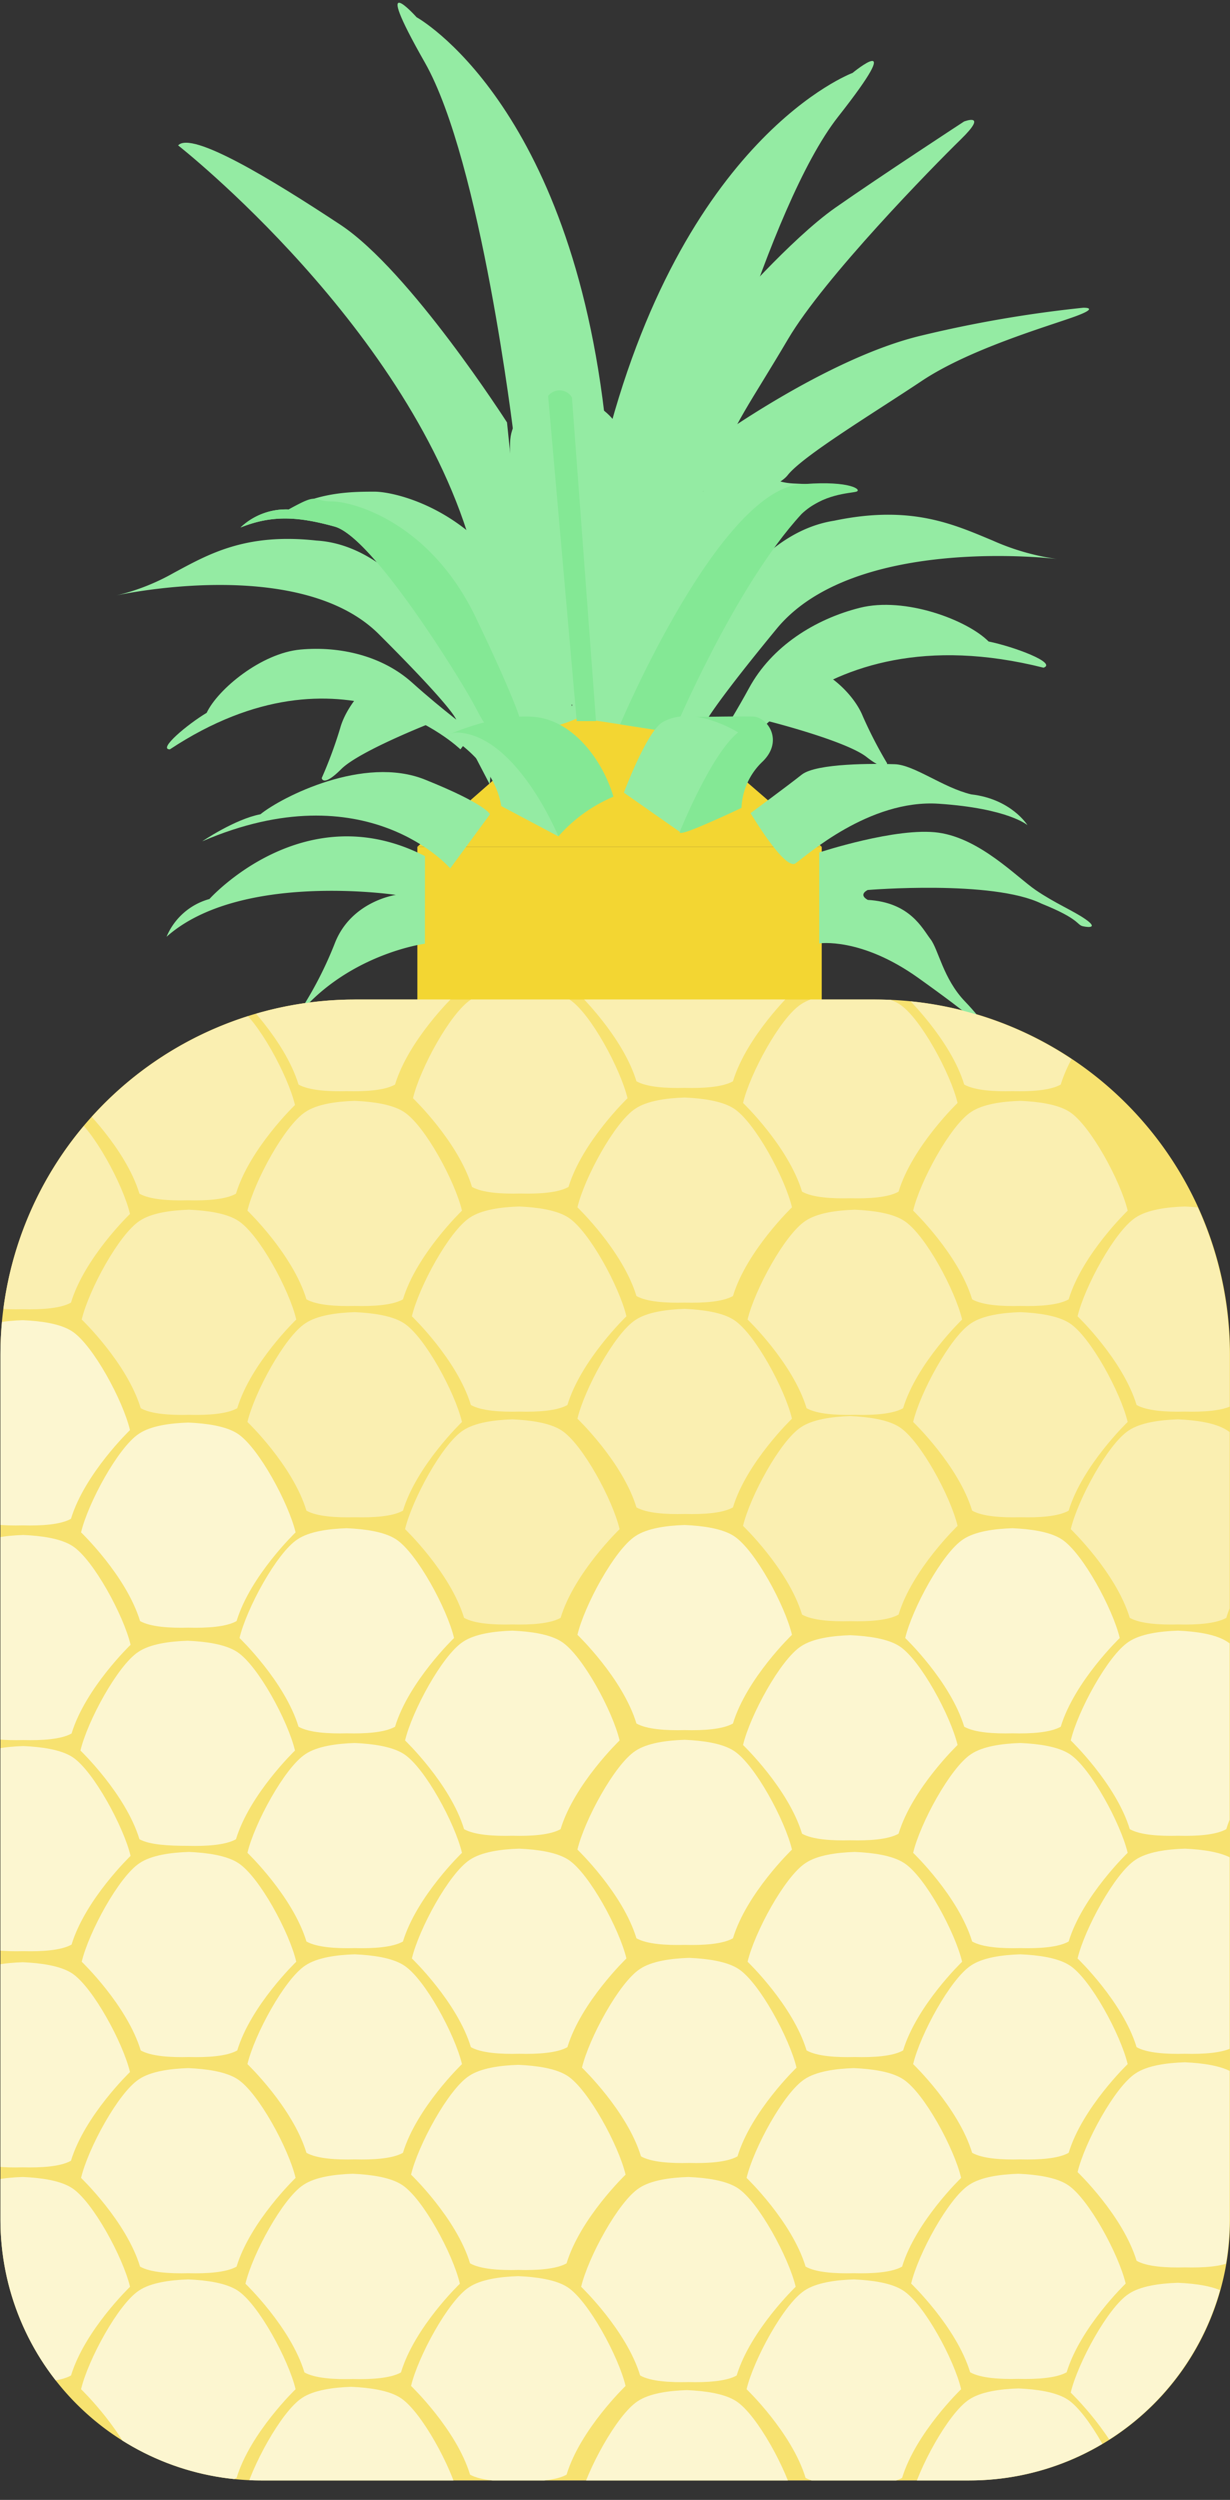 <svg id="Layer_1" data-name="Layer 1" xmlns="http://www.w3.org/2000/svg" xmlns:xlink="http://www.w3.org/1999/xlink" viewBox="0 0 222 451"><rect x="0" y="0" width="222" height="451" fill="#333333" stroke="none"/><defs><style>.cls-1{fill:none;}.cls-2{fill:#f3d632;}.cls-3{fill:#f7e270;}.cls-4{fill:#94eba3;}.cls-5{fill:#84e895;}.cls-6{clip-path:url(#clip-path);}.cls-7{fill:#fcf6d0;}.cls-8{fill:#faefb1;}</style><clipPath id="clip-path"><path class="cls-1" d="M64.13,180.32h93.74a64.06,64.06,0,0,1,64.06,64.06V400.49a47,47,0,0,1-47,47H47.08a47,47,0,0,1-47-47V244.38A64.06,64.06,0,0,1,64.13,180.32Z"/></clipPath></defs><title>brisbane</title><rect class="cls-2" x="75.33" y="152.76" width="72.98" height="38.86"/><path class="cls-3" d="M64,180.32h94a64,64,0,0,1,64,64V400.49a47,47,0,0,1-47,47H47.08a47,47,0,0,1-47-47V244.27A64,64,0,0,1,64,180.32Z"/><polygon class="cls-2" points="75.33 152.76 104.59 127.13 118.65 127.13 148.31 152.76 75.33 152.76"/><path class="cls-4" d="M83.1,135.19s-21.22-20.61-52.44,0c-2.24,0,3.23-4.56,6.64-6.59,2-4.24,9.85-10.78,16.95-11.42s14.74,1.11,20.17,6,11,9,11,9Z"/><path class="cls-4" d="M32.15,26.23S74.43,59.38,85.42,99.74l10.09,15.47-4-39S74,48.84,61.43,40.54,34.58,23.6,32.15,26.23Z"/><path class="cls-4" d="M58.07,140.36a78.27,78.27,0,0,0,3.33-9c1-3.64,4.44-8,7.86-9.62s9,8.51,9,8.51-13.35,5.18-16.68,8.51S58.07,140.36,58.07,140.36Z"/><path class="cls-4" d="M92.73,78.65s-5.9-49.53-16.05-67.37-1.49-8.17-1.49-8.17,28,15.36,34.18,74.07c0,26-7.43,28.73-7.43,28.73Z"/><path class="cls-4" d="M125.89,85.67s12.56-48.31,25.38-64.61,2.6-7.9,2.6-7.9-30.92,11.42-45,68.78c-3.4,25.79,3.93,29.5,3.93,29.5Z"/><path class="cls-4" d="M95,127.13S91.58,85.86,92.1,79.31s9.44-8.83,9.44-8.83,10.23,2.53,10.75,9.09,1.57,47.57,1.57,47.57Z"/><path class="cls-4" d="M43.42,95.16a11.92,11.92,0,0,1,8.7-3.25c5.66-3.21,11.79-3.21,15.5-3.21s19,3.3,27.32,20.62,9.16,20.3,9.16,20.3-4.19,2-7.72,1.77-8.6-.33-11.47-5.41S67.13,96.86,60.4,95,49.05,92.92,43.42,95.16Z"/><path class="cls-4" d="M131.42,56.12s11.28-13,19.35-18.65S174,21.92,174,21.92s4.49-1.73-.58,3.22-24.65,24.93-31.21,36.07S132,77.09,129.81,84.12s-12.55,10-12.55,10Z"/><path class="cls-4" d="M130.2,140.82s15.53-31.09,58.15-20.36c2.49-.87-5.35-3.8-9.92-4.73-3.89-3.91-15.11-8.12-23.23-6.08s-15.91,6.95-20,14.47-8.73,14.23-8.73,14.23Z"/><path class="cls-4" d="M160.11,137.7a78.27,78.27,0,0,1-4.39-8.5c-1.41-3.5-5.38-7.45-9-8.6s-7.9,9.54-7.9,9.54,13.88,3.52,17.59,6.43S160.11,137.7,160.11,137.7Z"/><path class="cls-4" d="M190.81,100.85s-36.55-4.53-50.64,12.59-13.58,18.36-13.58,18.36l-5.35,13.1-1.92-10.45s9.51-37.11,31.23-40.51c13.86-2.9,21.53.63,28.62,3.58A42.74,42.74,0,0,0,190.81,100.85Z"/><path class="cls-4" d="M21,107.42s33-7.37,47.39,7,14,15.58,14,15.58l6,11.5.83-9.72s-12-33.07-32.12-34.26C44.3,96.11,37.6,100,31.38,103.34A39.23,39.23,0,0,1,21,107.42Z"/><path class="cls-4" d="M128.44,79.68s20.79-15.12,37.94-19.16a222.4,222.4,0,0,1,29.11-5s3.28-.13-1.64,1.64S174.94,63,166.37,68.72s-21.43,13.49-24.2,17-15.63,5.42-15.63,5.42Z"/><path class="cls-5" d="M43.42,95.16a11.92,11.92,0,0,1,8.7-3.25c5.66-3.21,4.07-1.45,7.78-1.45s17.7,3.66,26,21,8.19,19.22,8.19,19.22,0,1-3.49.74-2.8-.35-5.67-5.42S67.13,96.86,60.4,95,49.05,92.92,43.42,95.16Z"/><path class="cls-4" d="M102.7,129.25s8.62-32.51,21.7-39.35,13.08-3,18.73-2.68,9.23,0,10,.49.37.51-1.47,1-11.13,5.43-15.08,10.1-15,33.36-15,33.36Z"/><path class="cls-5" d="M111.93,130.68s18.34-43.5,33.34-43.36c8.23-.62,10.43,1.08,9.25,1.39s-6,.38-9.83,4c-12.11,13.11-23.15,39.47-23.15,39.47Z"/><path class="cls-5" d="M98.93,71.44l5.16,58.65h3.48L103.23,71.7A2.6,2.6,0,0,0,98.93,71.44Z"/><path class="cls-4" d="M76.69,170.25S62.19,172.14,53,184.12a68.54,68.54,0,0,0,7.4-13.87c2.95-7.7,11.05-8.8,11.05-8.8S43.32,157.21,30.06,169a11.76,11.76,0,0,1,7.74-6.81s17-19,38.9-7.74Z"/><path class="cls-4" d="M88.44,146.9l-7.18,9.76S66.15,139,36.5,151.78c0,0,5.89-4,10.5-4.88,3.87-3.13,18.67-10.68,29.69-6.26S88.44,146.9,88.44,146.9Z"/><path class="cls-5" d="M99,147.45c-2.38-6.2-18.31-14.78-18.31-14.78s8.58-4,15.74-3.34,12.4,8,14.29,14.4a27.31,27.31,0,0,0-9.94,7.16Z"/><path class="cls-5" d="M122.7,150.11s-.49.76,3.86-1.09,7.27-3.28,7.27-3.28a12.16,12.16,0,0,1,3.78-8.32c3.88-3.73,1-8.1-1.79-8.16s-13.67.14-13.67.14Z"/><path class="cls-4" d="M90.47,145.42l10.31,5.47s-7.37-18-18-18.73a3.55,3.55,0,0,0-2,.5S89.17,137.29,90.47,145.42Z"/><path class="cls-4" d="M112.6,143l10.09,7.07s5.62-14,10.53-17.94c0,0-8.08-5.13-13.7-1.81C116.64,132.16,112.6,143,112.6,143Z"/><path class="cls-4" d="M135.47,146.69s6.17,10.4,8.1,9.07,13.3-11.61,25.88-10.76,16,3.87,16,3.87-2.9-4.72-10.16-5.56c-5.08-1.21-10.28-5.32-13.79-5.44s-14.15-.22-16.81,1.89S135.47,146.69,135.47,146.69Z"/><path class="cls-4" d="M147.86,153.79v16.41s7.48-1.19,17.86,6.21S178.14,186,178.14,186s-.09-1.28-4-5.36-4.76-9.36-6.21-11.23-3.66-6.63-11.31-7.06c-1.79-1,0-1.79,0-1.79s22.54-1.87,31.38,2.47c7,2.81,6.29,3.83,7.48,4.08s2.64.26.43-1.28-5.53-2.89-9-5.27-10-9.28-17.52-10.34S147.86,153.79,147.86,153.79Z"/><g class="cls-6"><path class="cls-7" d="M71.48,277.7c-2.1-1.37-5.61-1.86-8.89-2-3.28.1-6.79.59-8.89,2-3.78,2.46-9.22,12.54-10.47,17.81,0,0,8.16,7.81,10.65,16,1.87,1.06,5.37,1.28,8.71,1.19,3.35.09,6.85-.13,8.71-1.19,2.48-8.16,10.65-16,10.65-16C80.71,290.25,75.26,280.16,71.48,277.7Z"/><path class="cls-7" d="M101.36,296.18c-2.1-1.37-5.61-1.86-8.89-2-3.28.1-6.79.59-8.89,2-3.78,2.46-9.22,12.54-10.47,17.81,0,0,8.16,7.81,10.65,16,1.87,1.06,5.37,1.28,8.71,1.19,3.35.09,6.85-.13,8.71-1.19,2.48-8.16,10.65-16,10.65-16C110.59,308.72,105.15,298.64,101.36,296.18Z"/><path class="cls-8" d="M101.36,258.06c-2.1-1.37-5.61-1.86-8.89-2-3.28.1-6.79.59-8.89,2-3.78,2.46-9.22,12.54-10.47,17.81,0,0,8.16,7.81,10.65,16,1.87,1.06,5.37,1.28,8.71,1.19,3.35.09,6.85-.13,8.71-1.19,2.48-8.16,10.65-16,10.65-16C110.59,270.6,105.15,260.52,101.36,258.06Z"/><path class="cls-7" d="M132.47,277.12c-2.1-1.37-5.61-1.86-8.89-2-3.28.1-6.79.59-8.89,2-3.78,2.46-9.22,12.54-10.47,17.81,0,0,8.16,7.81,10.65,16,1.87,1.06,5.37,1.28,8.71,1.19,3.35.09,6.85-.13,8.71-1.19,2.48-8.16,10.65-16,10.65-16C141.7,289.66,136.26,279.58,132.47,277.12Z"/><path class="cls-7" d="M162.36,297c-2.1-1.37-5.61-1.86-8.89-2-3.28.1-6.79.59-8.89,2-3.78,2.46-9.22,12.54-10.47,17.81,0,0,8.16,7.81,10.65,16,1.87,1.06,5.37,1.28,8.71,1.19,3.35.09,6.85-.13,8.71-1.19,2.48-8.16,10.65-16,10.65-16C171.58,309.56,166.14,299.48,162.36,297Z"/><path class="cls-8" d="M162.36,257.47c-2.1-1.37-5.61-1.86-8.89-2-3.28.1-6.79.59-8.89,2-3.78,2.46-9.22,12.54-10.47,17.81,0,0,8.16,7.81,10.65,16,1.87,1.06,5.37,1.28,8.71,1.19,3.35.09,6.85-.13,8.71-1.19,2.48-8.16,10.65-16,10.65-16C171.58,270,166.14,259.93,162.36,257.47Z"/><path class="cls-7" d="M43,336.1c-2.1-1.37-5.61-1.86-8.89-2-3.28.1-6.79.59-8.89,2-3.78,2.46-9.22,12.54-10.47,17.81,0,0,8.16,7.81,10.65,16,1.87,1.06,5.37,1.28,8.71,1.19,3.35.09,6.85-.13,8.71-1.19,2.48-8.16,10.65-16,10.65-16C52.25,348.64,46.81,338.56,43,336.1Z"/><path class="cls-7" d="M72.91,354.57c-2.1-1.37-5.61-1.86-8.89-2-3.28.1-6.79.59-8.89,2-3.78,2.46-9.22,12.54-10.47,17.81,0,0,8.16,7.81,10.65,16,1.87,1.06,5.37,1.28,8.71,1.19,3.35.09,6.85-.13,8.71-1.19,2.48-8.16,10.65-16,10.65-16C82.14,367.12,76.7,357,72.91,354.57Z"/><path class="cls-7" d="M13,356c-2.1-1.37-5.61-1.86-8.89-2-3.28.1-6.79.59-8.89,2-3.78,2.46-9.22,12.54-10.47,17.81,0,0,8.16,7.81,10.65,16C-2.74,390.88.76,391.1,4.1,391c3.35.09,6.85-.13,8.71-1.19,2.48-8.16,10.65-16,10.65-16C22.22,368.58,16.78,358.5,13,356Z"/><path class="cls-7" d="M72.91,316.45c-2.1-1.37-5.61-1.86-8.89-2-3.28.1-6.79.59-8.89,2-3.78,2.46-9.22,12.54-10.47,17.81,0,0,8.16,7.81,10.65,16,1.87,1.06,5.37,1.28,8.71,1.19,3.35.09,6.85-.13,8.71-1.19,2.48-8.16,10.65-16,10.65-16C82.14,329,76.7,318.91,72.91,316.45Z"/><path class="cls-7" d="M102.59,335.51c-2.1-1.37-5.61-1.86-8.89-2-3.28.1-6.79.59-8.89,2C81,338,75.59,348.06,74.34,353.32c0,0,8.16,7.81,10.65,16,1.87,1.06,5.37,1.28,8.71,1.19,3.35.09,6.85-.13,8.71-1.19,2.48-8.16,10.65-16,10.65-16C111.81,348.06,106.37,338,102.59,335.51Z"/><path class="cls-7" d="M13.1,317c-2.1-1.37-5.61-1.86-8.89-2-3.28.1-6.79.59-8.89,2-3.78,2.46-9.22,12.54-10.47,17.81,0,0,8.16,7.81,10.65,16,1.87,1.06,5.37,1.28,8.71,1.19,3.35.09,6.85-.13,8.71-1.19,2.48-8.16,10.65-16,10.65-16C22.32,329.58,16.88,319.5,13.1,317Z"/><path class="cls-7" d="M13.1,278.92c-2.1-1.37-5.61-1.86-8.89-2-3.28.1-6.79.59-8.89,2-3.78,2.46-9.22,12.54-10.47,17.81,0,0,8.16,7.81,10.65,16,1.87,1.06,5.37,1.28,8.71,1.19,3.35.09,6.85-.13,8.71-1.19,2.48-8.16,10.65-16,10.65-16C22.32,291.46,16.88,281.38,13.1,278.92Z"/><path class="cls-7" d="M42.77,298c-2.1-1.37-5.61-1.86-8.89-2-3.28.1-6.79.59-8.89,2-3.78,2.46-9.22,12.54-10.47,17.81,0,0,8.16,7.81,10.65,16C27,332.83,30.54,333,33.88,333c3.35.09,6.85-.13,8.71-1.19,2.48-8.16,10.65-16,10.65-16C52,310.52,46.56,300.44,42.77,298Z"/><path class="cls-7" d="M133.29,355.21c-2.1-1.37-5.61-1.86-8.89-2-3.28.1-6.79.59-8.89,2-3.78,2.46-9.22,12.54-10.47,17.81,0,0,8.16,7.81,10.65,16,1.87,1.06,5.37,1.28,8.71,1.19,3.35.09,6.85-.13,8.71-1.19,2.48-8.16,10.65-16,10.65-16C142.51,367.75,137.07,357.67,133.29,355.21Z"/><path class="cls-7" d="M132.47,315.87c-2.1-1.37-5.61-1.86-8.89-2-3.28.1-6.79.59-8.89,2-3.78,2.46-9.22,12.54-10.47,17.81,0,0,8.16,7.81,10.65,16,1.87,1.06,5.37,1.28,8.71,1.19,3.35.09,6.85-.13,8.71-1.19,2.48-8.16,10.65-16,10.65-16C141.7,328.41,136.26,318.33,132.47,315.87Z"/><path class="cls-8" d="M71.48,161.85c-2.1-1.37-5.61-1.86-8.89-2-3.28.1-6.79.59-8.89,2-3.78,2.46-9.22,12.54-10.47,17.81,0,0,8.16,7.81,10.65,16,1.87,1.06,5.37,1.28,8.71,1.19,3.35.09,6.85-.13,8.71-1.19,2.48-8.16,10.65-16,10.65-16C80.71,174.39,75.26,164.31,71.48,161.85Z"/><path class="cls-8" d="M102.79,180.32c-2.1-1.37-5.61-1.86-8.89-2-3.28.1-6.79.59-8.89,2-3.78,2.46-9.22,12.54-10.47,17.81,0,0,8.16,7.81,10.65,16,1.87,1.06,5.37,1.28,8.71,1.19,3.35.09,6.85-.13,8.71-1.19,2.48-8.16,10.65-16,10.65-16C112,192.86,106.58,182.78,102.79,180.32Z"/><path class="cls-8" d="M132.47,161.26c-2.1-1.37-5.61-1.86-8.89-2-3.28.1-6.79.59-8.89,2-3.78,2.46-9.22,12.54-10.47,17.81,0,0,8.16,7.81,10.65,16,1.87,1.06,5.37,1.28,8.71,1.19,3.35.09,6.85-.13,8.71-1.19,2.48-8.16,10.65-16,10.65-16C141.7,173.8,136.26,163.72,132.47,161.26Z"/><path class="cls-8" d="M162.36,181.17c-2.1-1.37-5.61-1.86-8.89-2-3.28.1-6.79.59-8.89,2-3.78,2.46-9.22,12.54-10.47,17.81,0,0,8.16,7.81,10.65,16,1.87,1.06,5.37,1.28,8.71,1.19,3.35.09,6.85-.13,8.71-1.19,2.48-8.16,10.65-16,10.65-16C171.58,193.71,166.14,183.62,162.36,181.17Z"/><path class="cls-8" d="M43,220.24c-2.1-1.37-5.61-1.86-8.89-2-3.28.1-6.79.59-8.89,2-3.78,2.46-9.22,12.54-10.47,17.81,0,0,8.16,7.81,10.65,16,1.87,1.06,5.37,1.28,8.71,1.19,3.35.09,6.85-.13,8.71-1.19,2.48-8.16,10.65-16,10.65-16C52.25,232.79,46.81,222.7,43,220.24Z"/><path class="cls-8" d="M13,201.18c-2.1-1.37-5.61-1.86-8.89-2-3.28.1-6.79.59-8.89,2C-8.57,203.64-14,213.73-15.26,219c0,0,8.16,7.81,10.65,16,1.87,1.06,5.37,1.28,8.71,1.19,3.35.09,6.85-.13,8.71-1.19,2.48-8.16,10.65-16,10.65-16C22.22,213.73,16.78,203.64,13,201.18Z"/><path class="cls-8" d="M72.91,238.72c-2.1-1.37-5.61-1.86-8.89-2-3.28.1-6.79.59-8.89,2-3.78,2.46-9.22,12.54-10.47,17.81,0,0,8.16,7.81,10.65,16,1.87,1.06,5.37,1.28,8.71,1.19,3.35.09,6.85-.13,8.71-1.19,2.48-8.16,10.65-16,10.65-16C82.14,251.26,76.7,241.18,72.91,238.72Z"/><path class="cls-7" d="M13,240.17c-2.1-1.37-5.61-1.86-8.89-2-3.28.1-6.79.59-8.89,2C-8.57,242.63-14,252.71-15.26,258c0,0,8.16,7.81,10.65,16,1.87,1.06,5.37,1.28,8.71,1.19,3.35.09,6.85-.13,8.71-1.19,2.48-8.16,10.65-16,10.65-16C22.22,252.71,16.78,242.63,13,240.17Z"/><path class="cls-7" d="M42.88,258.64c-2.1-1.37-5.61-1.86-8.89-2-3.28.1-6.79.59-8.89,2-3.78,2.46-9.22,12.54-10.47,17.81,0,0,8.16,7.81,10.65,16,1.87,1.06,5.37,1.28,8.71,1.19,3.35.09,6.85-.13,8.71-1.19,2.48-8.16,10.65-16,10.65-16C52.1,271.19,46.66,261.1,42.88,258.64Z"/><path class="cls-8" d="M72.91,200.6c-2.1-1.37-5.61-1.86-8.89-2-3.28.1-6.79.59-8.89,2-3.78,2.46-9.22,12.54-10.47,17.81,0,0,8.16,7.81,10.65,16,1.87,1.06,5.37,1.28,8.71,1.19,3.35.09,6.85-.13,8.71-1.19,2.48-8.16,10.65-16,10.65-16C82.14,213.14,76.7,203.06,72.91,200.6Z"/><path class="cls-8" d="M42.77,181.54c-2.1-1.37-5.61-1.86-8.89-2-3.28.1-6.79.59-8.89,2-3.78,2.46-9.22,12.54-10.47,17.81,0,0,8.16,7.81,10.65,16,1.87,1.06,5.37,1.28,8.71,1.19,3.35.09,6.85-.13,8.71-1.19,2.48-8.16,10.65-16,10.65-16C52,194.08,46.56,184,42.77,181.54Z"/><path class="cls-8" d="M102.59,219.66c-2.1-1.37-5.61-1.86-8.89-2-3.28.1-6.79.59-8.89,2-3.78,2.46-9.22,12.54-10.47,17.81,0,0,8.16,7.81,10.65,16,1.87,1.06,5.37,1.28,8.71,1.19,3.35.09,6.85-.13,8.71-1.19,2.48-8.16,10.65-16,10.65-16C111.81,232.2,106.37,222.12,102.59,219.66Z"/><path class="cls-8" d="M132.47,238.13c-2.1-1.37-5.61-1.86-8.89-2-3.28.1-6.79.59-8.89,2-3.78,2.46-9.22,12.54-10.47,17.81,0,0,8.16,7.81,10.65,16,1.87,1.06,5.37,1.28,8.71,1.19,3.35.09,6.85-.13,8.71-1.19,2.48-8.16,10.65-16,10.65-16C141.7,250.67,136.26,240.59,132.47,238.13Z"/><path class="cls-8" d="M132.47,200c-2.1-1.37-5.61-1.86-8.89-2-3.28.1-6.79.59-8.89,2-3.78,2.46-9.22,12.54-10.47,17.81,0,0,8.16,7.81,10.65,16,1.87,1.06,5.37,1.28,8.71,1.19,3.35.09,6.85-.13,8.71-1.19,2.48-8.16,10.65-16,10.65-16C141.7,212.55,136.26,202.47,132.47,200Z"/><path class="cls-7" d="M191.63,277.7c-2.1-1.37-5.61-1.86-8.89-2-3.28.1-6.79.59-8.89,2-3.78,2.46-9.22,12.54-10.47,17.81,0,0,8.16,7.81,10.65,16,1.87,1.06,5.37,1.28,8.71,1.19,3.35.09,6.85-.13,8.71-1.19,2.48-8.16,10.65-16,10.65-16C200.85,290.25,195.41,280.16,191.63,277.7Z"/><path class="cls-7" d="M221.51,296.18c-2.1-1.37-5.61-1.86-8.89-2-3.28.1-6.79.59-8.89,2-3.78,2.46-9.22,12.54-10.47,17.81,0,0,8.16,7.81,10.65,16,1.87,1.06,5.37,1.28,8.71,1.19,3.35.09,6.85-.13,8.71-1.19,2.48-8.16,10.65-16,10.65-16C230.73,308.72,225.29,298.64,221.51,296.18Z"/><path class="cls-8" d="M221.51,258.06c-2.1-1.37-5.61-1.86-8.89-2-3.28.1-6.79.59-8.89,2-3.78,2.46-9.22,12.54-10.47,17.81,0,0,8.16,7.81,10.65,16,1.87,1.06,5.37,1.28,8.71,1.19,3.35.09,6.85-.13,8.71-1.19,2.48-8.16,10.65-16,10.65-16C230.73,270.6,225.29,260.52,221.51,258.06Z"/><path class="cls-7" d="M163.18,336.1c-2.1-1.37-5.61-1.86-8.89-2-3.28.1-6.79.59-8.89,2-3.78,2.46-9.22,12.54-10.47,17.81,0,0,8.16,7.81,10.65,16,1.87,1.06,5.37,1.28,8.71,1.19,3.35.09,6.85-.13,8.71-1.19,2.48-8.16,10.65-16,10.65-16C172.4,348.64,167,338.56,163.18,336.1Z"/><path class="cls-7" d="M193.06,354.57c-2.1-1.37-5.61-1.86-8.89-2-3.28.1-6.79.59-8.89,2-3.78,2.46-9.22,12.54-10.47,17.81,0,0,8.16,7.81,10.65,16,1.87,1.06,5.37,1.28,8.71,1.19,3.35.09,6.85-.13,8.71-1.19,2.48-8.16,10.65-16,10.65-16C202.28,367.12,196.84,357,193.06,354.57Z"/><path class="cls-7" d="M222.74,374.05c-2.1-1.37-5.61-1.86-8.89-2-3.28.1-6.79.59-8.89,2-3.78,2.46-9.22,12.54-10.47,17.81,0,0,8.16,7.81,10.65,16,1.87,1.06,5.37,1.28,8.71,1.19,3.35.09,6.85-.13,8.71-1.19,2.48-8.16,10.65-16,10.65-16C232,386.59,226.52,376.51,222.74,374.05Z"/><path class="cls-7" d="M193.06,316.45c-2.1-1.37-5.61-1.86-8.89-2-3.28.1-6.79.59-8.89,2-3.78,2.46-9.22,12.54-10.47,17.81,0,0,8.16,7.81,10.65,16,1.87,1.06,5.37,1.28,8.71,1.19,3.35.09,6.85-.13,8.71-1.19,2.48-8.16,10.65-16,10.65-16C202.28,329,196.84,318.91,193.06,316.45Z"/><path class="cls-7" d="M222.74,335.51c-2.1-1.37-5.61-1.86-8.89-2-3.28.1-6.79.59-8.89,2-3.78,2.46-9.22,12.54-10.47,17.81,0,0,8.16,7.81,10.65,16,1.87,1.06,5.37,1.28,8.71,1.19,3.35.09,6.85-.13,8.71-1.19,2.48-8.16,10.65-16,10.65-16C232,348.06,226.52,338,222.74,335.51Z"/><path class="cls-7" d="M13,394.74c-2.1-1.37-5.61-1.86-8.89-2-3.28.1-6.79.59-8.89,2-3.78,2.46-9.22,12.54-10.47,17.81,0,0,8.16,7.81,10.65,16,1.87,1.06,5.37,1.28,8.71,1.19,3.35.09,6.85-.13,8.71-1.19,2.48-8.16,10.65-16,10.65-16C22.22,407.28,16.78,397.2,13,394.74Z"/><path class="cls-7" d="M42.88,413.22c-2.1-1.37-5.61-1.86-8.89-2-3.28.1-6.79.59-8.89,2-3.78,2.46-9.22,12.54-10.47,17.81,0,0,8.16,7.81,10.65,16,1.87,1.06,5.37,1.28,8.71,1.19,3.35.09,6.85-.13,8.71-1.19,2.48-8.16,10.65-16,10.65-16C52.1,425.76,46.66,415.67,42.88,413.22Z"/><path class="cls-7" d="M42.88,375.1c-2.1-1.37-5.61-1.86-8.89-2-3.28.1-6.79.59-8.89,2-3.78,2.46-9.22,12.54-10.47,17.81,0,0,8.16,7.81,10.65,16,1.87,1.06,5.37,1.28,8.71,1.19,3.35.09,6.85-.13,8.71-1.19,2.48-8.16,10.65-16,10.65-16C52.1,387.64,46.66,377.56,42.88,375.1Z"/><path class="cls-7" d="M72.55,394.16c-2.1-1.37-5.61-1.86-8.89-2-3.28.1-6.79.59-8.89,2C51,396.61,45.55,406.7,44.3,412c0,0,8.16,7.81,10.65,16,1.87,1.06,5.37,1.28,8.71,1.19,3.35.09,6.85-.13,8.71-1.19C74.86,419.77,83,412,83,412,81.78,406.7,76.34,396.61,72.55,394.16Z"/><path class="cls-7" d="M102.44,412.63c-2.1-1.37-5.61-1.86-8.89-2-3.28.1-6.79.59-8.89,2-3.78,2.46-9.22,12.54-10.47,17.81,0,0,8.16,7.81,10.65,16,1.87,1.06,5.37,1.28,8.71,1.19,3.35.09,6.85-.13,8.71-1.19,2.48-8.16,10.65-16,10.65-16C111.66,425.17,106.22,415.09,102.44,412.63Z"/><path class="cls-7" d="M102.44,374.51c-2.1-1.37-5.61-1.86-8.89-2-3.28.1-6.79.59-8.89,2-3.78,2.46-9.22,12.54-10.47,17.81,0,0,8.16,7.81,10.65,16,1.87,1.06,5.37,1.28,8.71,1.19,3.35.09,6.85-.13,8.71-1.19,2.48-8.16,10.65-16,10.65-16C111.66,387.05,106.22,377,102.44,374.51Z"/><path class="cls-7" d="M133.14,394.74c-2.1-1.37-5.61-1.86-8.89-2-3.28.1-6.79.59-8.89,2-3.78,2.46-9.22,12.54-10.47,17.81,0,0,8.16,7.81,10.65,16,1.87,1.06,5.37,1.28,8.71,1.19,3.35.09,6.85-.13,8.71-1.19,2.48-8.16,10.65-16,10.65-16C142.36,407.28,136.92,397.2,133.14,394.74Z"/><path class="cls-7" d="M72.3,432.6c-2.1-1.37-5.61-1.86-8.89-2-3.28.1-6.79.59-8.89,2-3.78,2.46-9.22,12.54-10.47,17.81,0,0,8.16,7.81,10.65,16,1.87,1.06,5.37,1.28,8.71,1.19,3.35.09,6.85-.13,8.71-1.19,2.48-8.16,10.65-16,10.65-16C81.52,445.14,76.08,435.06,72.3,432.6Z"/><path class="cls-7" d="M132.88,433.19c-2.1-1.37-5.61-1.86-8.89-2-3.28.1-6.79.59-8.89,2-3.78,2.46-9.22,12.54-10.47,17.81,0,0,8.16,7.81,10.65,16,1.87,1.06,5.37,1.28,8.71,1.19,3.35.09,6.85-.13,8.71-1.19,2.48-8.16,10.65-16,10.65-16C142.11,445.73,136.67,435.65,132.88,433.19Z"/><path class="cls-7" d="M163,413.22c-2.1-1.37-5.61-1.86-8.89-2-3.28.1-6.79.59-8.89,2-3.78,2.46-9.22,12.54-10.47,17.81,0,0,8.16,7.81,10.65,16,1.87,1.06,5.37,1.28,8.71,1.19,3.35.09,6.85-.13,8.71-1.19,2.48-8.16,10.65-16,10.65-16C172.25,425.76,166.81,415.67,163,413.22Z"/><path class="cls-7" d="M163,375.1c-2.1-1.37-5.61-1.86-8.89-2-3.28.1-6.79.59-8.89,2-3.78,2.46-9.22,12.54-10.47,17.81,0,0,8.16,7.81,10.65,16,1.87,1.06,5.37,1.28,8.71,1.19,3.35.09,6.85-.13,8.71-1.19,2.48-8.16,10.65-16,10.65-16C172.25,387.64,166.81,377.56,163,375.1Z"/><path class="cls-7" d="M192.7,394.16c-2.1-1.37-5.61-1.86-8.89-2-3.28.1-6.79.59-8.89,2-3.78,2.46-9.22,12.54-10.47,17.81,0,0,8.16,7.81,10.65,16,1.87,1.06,5.37,1.28,8.71,1.19,3.35.09,6.85-.13,8.71-1.19,2.48-8.16,10.65-16,10.65-16C201.92,406.7,196.48,396.61,192.7,394.16Z"/><path class="cls-7" d="M192.7,432.89c-2.1-1.37-5.61-1.86-8.89-2-3.28.1-6.79.59-8.89,2-3.78,2.46-9.22,12.54-10.47,17.81,0,0,8.16,7.81,10.65,16,1.87,1.06,5.37,1.28,8.71,1.19,3.35.09,6.85-.13,8.71-1.19,2.48-8.16,10.65-16,10.65-16C201.92,445.44,196.48,435.35,192.7,432.89Z"/><path class="cls-7" d="M221.5,413.83c-2.1-1.37-5.61-1.86-8.89-2-3.28.1-6.79.59-8.89,2-3.78,2.46-9.22,12.54-10.47,17.81,0,0,8.16,7.81,10.65,16,1.87,1.06,5.37,1.28,8.71,1.19,3.35.09,6.85-.13,8.71-1.19,2.48-8.16,10.65-16,10.65-16C230.73,426.37,225.29,416.29,221.5,413.83Z"/><path class="cls-8" d="M191.63,161.85c-2.1-1.37-5.61-1.86-8.89-2-3.28.1-6.79.59-8.89,2-3.78,2.46-9.22,12.54-10.47,17.81,0,0,8.16,7.81,10.65,16,1.87,1.06,5.37,1.28,8.71,1.19,3.35.09,6.85-.13,8.71-1.19,2.48-8.16,10.65-16,10.65-16C200.85,174.39,195.41,164.31,191.63,161.85Z"/><path class="cls-8" d="M163.18,220.24c-2.1-1.37-5.61-1.86-8.89-2-3.28.1-6.79.59-8.89,2-3.78,2.46-9.22,12.54-10.47,17.81,0,0,8.16,7.81,10.65,16,1.87,1.06,5.37,1.28,8.71,1.19,3.35.09,6.85-.13,8.71-1.19,2.48-8.16,10.65-16,10.65-16C172.4,232.79,167,222.7,163.18,220.24Z"/><path class="cls-8" d="M193.06,238.72c-2.1-1.37-5.61-1.86-8.89-2-3.28.1-6.79.59-8.89,2-3.78,2.46-9.22,12.54-10.47,17.81,0,0,8.16,7.81,10.65,16,1.87,1.06,5.37,1.28,8.71,1.19,3.35.09,6.85-.13,8.71-1.19,2.48-8.16,10.65-16,10.65-16C202.28,251.26,196.84,241.18,193.06,238.72Z"/><path class="cls-8" d="M193.06,200.6c-2.1-1.37-5.61-1.86-8.89-2-3.28.1-6.79.59-8.89,2-3.78,2.46-9.22,12.54-10.47,17.81,0,0,8.16,7.81,10.65,16,1.87,1.06,5.37,1.28,8.71,1.19,3.35.09,6.85-.13,8.71-1.19,2.48-8.16,10.65-16,10.65-16C202.28,213.14,196.84,203.06,193.06,200.6Z"/><path class="cls-8" d="M222.74,219.66c-2.1-1.37-5.61-1.86-8.89-2-3.28.1-6.79.59-8.89,2-3.78,2.46-9.22,12.54-10.47,17.81,0,0,8.16,7.81,10.65,16,1.87,1.06,5.37,1.28,8.71,1.19,3.35.09,6.85-.13,8.71-1.19,2.48-8.16,10.65-16,10.65-16C232,232.2,226.52,222.12,222.74,219.66Z"/></g></svg>